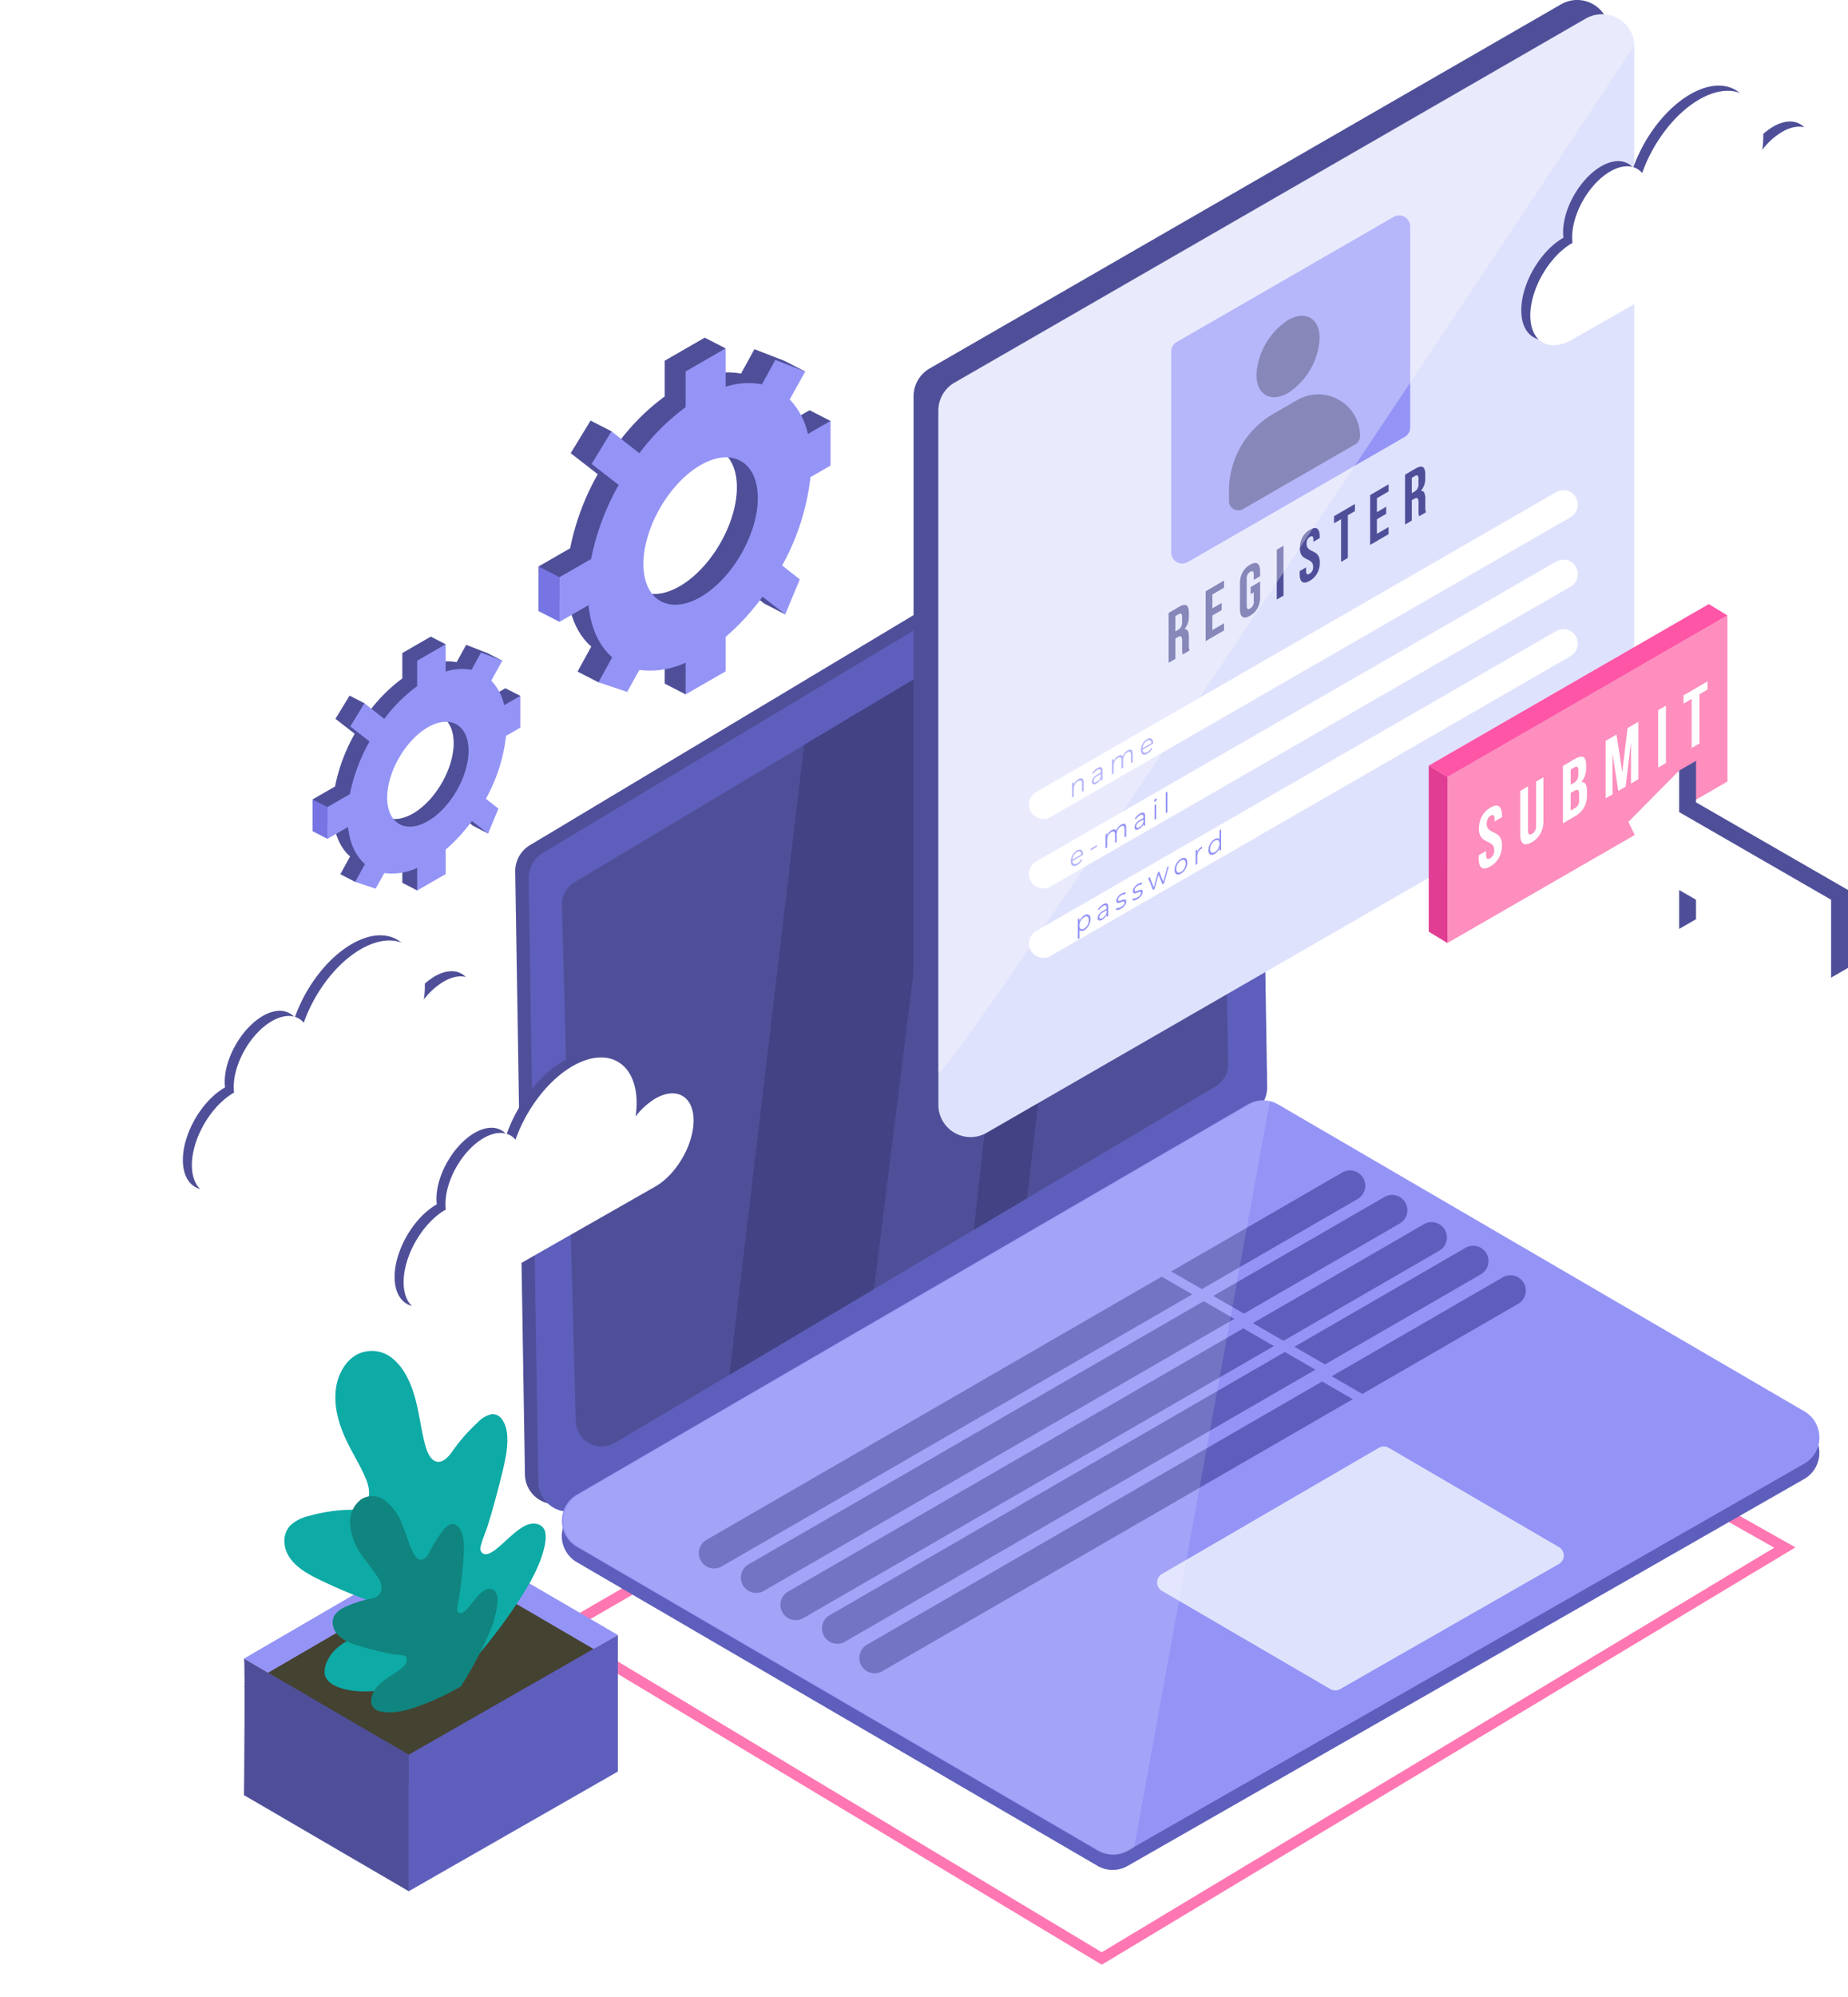 <svg xmlns="http://www.w3.org/2000/svg" xmlns:xlink="http://www.w3.org/1999/xlink" width="519.171" height="560.638" viewBox="0 0 519.171 560.638">
  <defs>
    <style>
      .cls-1, .cls-2 {
        fill: none;
      }

      .cls-11, .cls-3 {
        fill: #4f4f99;
      }

      .cls-4 {
        fill: #5e5ebc;
      }

      .cls-13, .cls-5 {
        fill: #9494f7;
      }

      .cls-12, .cls-6 {
        fill: #dfe2fc;
      }

      .cls-14, .cls-18, .cls-7, .cls-9 {
        fill: #fff;
      }

      .cls-7 {
        opacity: 0.14;
      }

      .cls-8 {
        fill: #424284;
      }

      .cls-10 {
        fill: #7675e3;
      }

      .cls-11, .cls-12, .cls-13, .cls-14, .cls-15, .cls-16, .cls-17, .cls-18 {
        fill-rule: evenodd;
      }

      .cls-15 {
        fill: #fd8ebe;
      }

      .cls-16 {
        fill: #e03d93;
      }

      .cls-17 {
        fill: #ff55a6;
      }

      .cls-18 {
        opacity: 0.32;
      }

      .cls-19 {
        fill: #444230;
      }

      .cls-20 {
        fill: #0eaaa6;
      }

      .cls-21 {
        fill: #10847e;
      }

      .cls-22, .cls-23 {
        stroke: none;
      }

      .cls-23 {
        fill: #ff77b2;
      }

      .cls-24 {
        filter: url(#Path_341);
      }
    </style>
    <filter id="Path_341" x="145.498" y="336.943" width="367.902" height="223.695" filterUnits="userSpaceOnUse">
      <feOffset input="SourceAlpha"/>
      <feGaussianBlur stdDeviation="3" result="blur"/>
      <feFlood flood-color="#ff77b2"/>
      <feComposite operator="in" in2="blur"/>
      <feComposite in="SourceGraphic"/>
    </filter>
  </defs>
  <g id="Group_184" data-name="Group 184" transform="translate(-248 -270)">
    <g class="cls-24" transform="matrix(1, 0, 0, 1, 248, 270)">
      <g id="Path_341-2" data-name="Path 341" class="cls-1" transform="translate(-185 -292)">
        <path class="cls-22" d="M343.1,752.712l151.422,90.926L689.4,726.466,532.57,637.943,339.5,749.707Z"/>
        <path class="cls-23" d="M 494.525 840.138 L 683.442 726.548 L 532.588 641.399 L 344.718 750.152 L 344.846 750.259 L 494.525 840.138 M 494.526 843.638 L 343.103 752.712 L 339.498 749.707 L 532.57 637.943 L 689.4 726.466 L 494.526 843.638 Z"/>
      </g>
    </g>
    <g id="Layer_2" data-name="Layer 2" transform="translate(248 269.989)">
      <g id="OBJECTS" transform="translate(0 0.011)">
        <g id="Group_89" data-name="Group 89">
          <path id="Path_256" data-name="Path 256" class="cls-2" d="M232.59,90.53C104.663,164.265,0,345.242,0,492.7c0,.564.016,1.115.019,1.676L465.172,225.538c0-.322.011-.646.011-.968C465.182,77.114,360.513,16.8,232.59,90.53Z" transform="translate(0 16.397)"/>
          <g id="Group_72" data-name="Group 72" transform="translate(144.74 123.571)">
            <g id="Group_68" data-name="Group 68">
              <path id="Path_257" data-name="Path 257" class="cls-3" d="M318.007,105.059l2.757,171.112a8.486,8.486,0,0,1-4.176,7.448l-187.8,110.69A8.486,8.486,0,0,1,116,387.134l-2.727-169.266a8.486,8.486,0,0,1,4.123-7.416L305.16,97.918a8.486,8.486,0,0,1,12.847,7.141Z" transform="translate(-113.267 -96.712)"/>
              <path id="Path_258" data-name="Path 258" class="cls-4" d="M320.949,106.695l2.758,171.112a8.486,8.486,0,0,1-4.176,7.448l-187.8,110.69a8.486,8.486,0,0,1-12.794-7.174L116.208,219.5a8.487,8.487,0,0,1,4.123-7.416L308.1,99.553a8.486,8.486,0,0,1,12.849,7.142Z" transform="translate(-112.45 -96.258)"/>
              <path id="Path_259" data-name="Path 259" class="cls-3" d="M308.344,120.555l2.362,146.61a7.272,7.272,0,0,1-3.578,6.381L138.4,373.619a7.271,7.271,0,0,1-10.962-6.147l-3.907-144.9a7.27,7.27,0,0,1,3.532-6.354L297.336,114.436a7.271,7.271,0,0,1,11.008,6.119Z" transform="translate(-110.415 -92.074)"/>
            </g>
            <g id="Group_71" data-name="Group 71" transform="translate(13.097 185.371)">
              <g id="Group_69" data-name="Group 69">
                <path id="Path_260" data-name="Path 260" class="cls-4" d="M472.587,332.475,324.738,246.294a8.487,8.487,0,0,0-8.539,0L127.737,355.846a8.486,8.486,0,0,0-.009,14.668l146.256,85.252a8.487,8.487,0,0,0,8.485.036L472.525,347.174a8.486,8.486,0,0,0,.063-14.7Z" transform="translate(-123.516 -240.839)"/>
                <path id="Path_261" data-name="Path 261" class="cls-5" d="M472.6,329.11,324.752,242.929a8.486,8.486,0,0,0-8.538-.005L127.751,352.481a8.487,8.487,0,0,0-.009,14.668L274,452.4a8.487,8.487,0,0,0,8.485.036L472.539,343.809a8.486,8.486,0,0,0,.062-14.7Z" transform="translate(-123.512 -241.774)"/>
                <path id="Path_262" data-name="Path 262" class="cls-6" d="M367.269,346.074l-47.811-27.869a2.745,2.745,0,0,0-2.761,0l-60.944,35.428a2.744,2.744,0,0,0,0,4.743l47.3,27.568a2.745,2.745,0,0,0,2.744.012l61.459-35.128a2.744,2.744,0,0,0,.02-4.753Z" transform="translate(-87.151 -220.641)"/>
              </g>
              <g id="Group_70" data-name="Group 70" transform="translate(38.484 19.683)">
                <path id="Path_263" data-name="Path 263" class="cls-4" d="M301.372,313.534l43.778-25.3a4.3,4.3,0,0,0,1.571-5.875h0a4.3,4.3,0,0,0-5.874-1.571L292.774,308.57" transform="translate(-114.968 -250.777)"/>
                <path id="Path_264" data-name="Path 264" class="cls-4" d="M318.945,303.554l-127.877,73.9a4.3,4.3,0,0,0-1.571,5.875h0a4.3,4.3,0,0,0,5.874,1.571l132.172-76.38" transform="translate(-143.826 -244.291)"/>
                <path id="Path_265" data-name="Path 265" class="cls-4" d="M293.17,307.052l43.778-25.3a4.3,4.3,0,0,0,1.571-5.875h0a4.3,4.3,0,0,0-5.874-1.571l-48.073,27.78" transform="translate(-117.247 -252.578)"/>
                <path id="Path_266" data-name="Path 266" class="cls-4" d="M310.742,297.072l-127.877,73.9a4.3,4.3,0,0,0-1.571,5.875h0a4.3,4.3,0,0,0,5.874,1.571l132.172-76.38" transform="translate(-146.105 -246.092)"/>
                <path id="Path_267" data-name="Path 267" class="cls-4" d="M284.033,301.863l43.778-25.3a4.3,4.3,0,0,0,1.571-5.876h0a4.3,4.3,0,0,0-5.874-1.571L275.435,296.9" transform="translate(-119.786 -254.02)"/>
                <path id="Path_268" data-name="Path 268" class="cls-4" d="M301.6,291.883l-127.877,73.9a4.3,4.3,0,0,0-1.571,5.875h0a4.3,4.3,0,0,0,5.874,1.571L310.2,296.848" transform="translate(-148.644 -247.534)"/>
                <path id="Path_269" data-name="Path 269" class="cls-4" d="M275.339,295.886l43.779-25.3a4.3,4.3,0,0,0,1.571-5.875h0a4.3,4.3,0,0,0-5.874-1.571l-48.074,27.781" transform="translate(-122.202 -255.681)"/>
                <path id="Path_270" data-name="Path 270" class="cls-4" d="M292.912,285.906,165.034,359.8a4.3,4.3,0,0,0-1.571,5.875h0a4.3,4.3,0,0,0,5.874,1.571l132.172-76.38" transform="translate(-151.06 -249.194)"/>
                <path id="Path_271" data-name="Path 271" class="cls-4" d="M266.086,290.5l43.779-25.3a4.3,4.3,0,0,0,1.571-5.875h0a4.3,4.3,0,0,0-5.874-1.571l-48.073,27.781" transform="translate(-124.773 -257.177)"/>
                <path id="Path_272" data-name="Path 272" class="cls-4" d="M283.658,280.52l-127.877,73.9a4.3,4.3,0,0,0-1.571,5.875h0a4.3,4.3,0,0,0,5.874,1.571l132.172-76.38" transform="translate(-153.631 -250.691)"/>
              </g>
            </g>
            <path id="Path_273" data-name="Path 273" class="cls-7" d="M316.538,242.915,128.074,352.472a8.487,8.487,0,0,0-.009,14.669l146.257,85.253a8.487,8.487,0,0,0,8.485.036l1.385-.792,38.153-209.712a8.469,8.469,0,0,0-5.807.989Z" transform="translate(-110.325 -56.402)"/>
            <path id="Path_274" data-name="Path 274" class="cls-8" d="M181.353,169.119,160.358,346l40.594-24.076L223.2,144.1Z" transform="translate(-100.182 -83.544)"/>
            <path id="Path_275" data-name="Path 275" class="cls-8" d="M233.379,134.419l-19.27,176.167,14.964-8.875,20.18-176.781" transform="translate(-85.246 -88.871)"/>
          </g>
          <g id="Group_73" data-name="Group 73" transform="translate(110.862 295.456)">
            <path id="Path_276" data-name="Path 276" class="cls-3" d="M157.5,242.742a19.882,19.882,0,0,0-5.586,5.059,27.081,27.081,0,0,0,.293-3.781c0-11.4-8.094-16.068-17.987-10.366-6.987,4.027-13.061,12.192-16.036,20.658-1.918-2.27-5.222-2.61-8.964-.454-5.893,3.4-10.714,11.733-10.714,18.526a12.6,12.6,0,0,0,.1,1.539c-.034.019-.067.033-.1.052-6.463,3.725-11.752,12.869-11.752,20.32s5.288,10.5,11.752,6.772L157.5,267.442c5.893-3.4,10.714-11.733,10.714-18.526S163.394,239.346,157.5,242.742Z" transform="translate(-86.756 -231.221)"/>
            <path id="Path_277" data-name="Path 277" class="cls-9" d="M159.484,243.88a19.886,19.886,0,0,0-5.586,5.059,27.07,27.07,0,0,0,.293-3.781c0-11.4-8.094-16.068-17.987-10.366-6.987,4.027-13.061,12.192-16.036,20.658-1.918-2.269-5.222-2.61-8.964-.453-5.893,3.4-10.714,11.733-10.714,18.526a12.628,12.628,0,0,0,.1,1.539c-.034.019-.067.032-.1.052-6.464,3.726-11.752,12.87-11.752,20.32s5.288,10.5,11.752,6.772l58.994-33.626c5.893-3.4,10.714-11.733,10.714-18.525S165.377,240.484,159.484,243.88Z" transform="translate(-86.205 -230.905)"/>
          </g>
          <g id="Group_74" data-name="Group 74" transform="translate(51.376 262.615)">
            <path id="Path_278" data-name="Path 278" class="cls-3" d="M110.95,217.042a19.883,19.883,0,0,0-5.586,5.059,27.083,27.083,0,0,0,.293-3.781c0-11.4-8.094-16.068-17.987-10.366-6.987,4.027-13.061,12.192-16.036,20.658-1.918-2.27-5.222-2.61-8.964-.454-5.893,3.4-10.714,11.733-10.714,18.526a12.6,12.6,0,0,0,.1,1.539c-.034.019-.067.033-.1.052C45.493,252,40.2,261.146,40.2,268.6s5.288,10.5,11.752,6.772l58.994-33.626c5.893-3.4,10.714-11.733,10.714-18.526S116.843,213.646,110.95,217.042Z" transform="translate(-40.204 -205.521)"/>
            <path id="Path_279" data-name="Path 279" class="cls-9" d="M112.933,218.18a19.885,19.885,0,0,0-5.586,5.059,27.065,27.065,0,0,0,.293-3.781c0-11.4-8.094-16.068-17.987-10.366-6.987,4.027-13.061,12.192-16.036,20.658-1.918-2.27-5.222-2.61-8.964-.453-5.893,3.4-10.714,11.733-10.714,18.526a12.623,12.623,0,0,0,.1,1.539c-.034.019-.067.032-.1.052-6.464,3.726-11.752,12.87-11.752,20.32s5.288,10.5,11.752,6.772l58.994-33.626c5.893-3.4,10.714-11.733,10.714-18.525S118.826,214.784,112.933,218.18Z" transform="translate(-39.653 -205.205)"/>
          </g>
          <g id="Group_75" data-name="Group 75" transform="translate(87.821 178.744)">
            <path id="Path_280" data-name="Path 280" class="cls-3" d="M118.365,156.992a14.445,14.445,0,0,0-3.626-6.9l7.289-3.435-4.185-2.146-5.977-2.317-2.673,4.869a14.943,14.943,0,0,0-7.266.494l4.185-5.523-4.185-2.146-8,4.609v7.141a44.455,44.455,0,0,0-9.244,9.2L83.3,158.6l-4.185-2.146-3.971,6.516,5.406,4.2a49.762,49.762,0,0,0-5.522,14.8l-6.3,3.632v8.921l5.786-3.335c.476,4.659,2.178,8.2,4.74,10.42l-2.745,5,4.185,2.146,1.553-.237,2.442-4.391a16.592,16.592,0,0,0,9.245-1.456v6.346l4.185,2.146,3.811-6.755v-6.873A47.327,47.327,0,0,0,109.3,189.5l4.54,3.526,4.185,2.146-1.275-9.132-3.533-2.777a47.008,47.008,0,0,0,5.662-17.648l4.014-2.314,4.185-6.775-4.185-2.146ZM96.924,189.553c-6.288,3.624-11.432.659-11.432-6.588s5.144-16.143,11.432-19.767,11.432-.66,11.432,6.588-5.144,16.144-11.432,19.768Z" transform="translate(-68.725 -139.888)"/>
            <path id="Path_281" data-name="Path 281" class="cls-5" d="M121.64,158.672a14.444,14.444,0,0,0-3.626-6.9l3.1-5.58-5.977-2.317-2.672,4.869a14.945,14.945,0,0,0-7.266.494v-7.669l-8,4.609v7.141a44.464,44.464,0,0,0-9.244,9.2l-5.574-4.382-3.971,6.516,5.406,4.2a49.762,49.762,0,0,0-5.522,14.8L72,187.285v8.921l5.786-3.335c.476,4.659,2.178,8.2,4.74,10.42l-2.745,5,5.738,1.909,2.442-4.391a16.593,16.593,0,0,0,9.245-1.456V210.7l8-4.609v-6.873a47.329,47.329,0,0,0,7.372-8.035l4.539,3.526,2.911-6.987-3.533-2.777a47,47,0,0,0,5.662-17.648l4.014-2.314v-8.921ZM100.2,191.233c-6.288,3.624-11.432.659-11.432-6.588S93.911,168.5,100.2,164.878s11.432-.659,11.432,6.588-5.144,16.142-11.431,19.766Z" transform="translate(-67.815 -139.421)"/>
            <path id="Path_282" data-name="Path 282" class="cls-10" d="M68.725,175.664l4.185,2.146v8.921l-4.185-2.146Z" transform="translate(-68.725 -129.947)"/>
          </g>
          <g id="Group_76" data-name="Group 76" transform="translate(151.316 94.801)">
            <path id="Path_283" data-name="Path 283" class="cls-3" d="M188.177,98.237a20.3,20.3,0,0,0-5.1-9.7l10.244-4.827L187.443,80.7l-8.4-3.256-3.756,6.842a21,21,0,0,0-10.211.694l5.882-7.762L165.076,74.2l-11.238,6.477V90.711a62.48,62.48,0,0,0-12.992,12.93l-1.953-3.143-5.882-3.016-5.58,9.158,7.6,5.9a69.939,69.939,0,0,0-7.76,20.8l-8.856,5.1v12.537l8.132-4.687c.669,6.549,3.061,11.518,6.661,14.644l-3.858,7.029,5.882,3.016,2.183-.333,3.432-6.171a23.317,23.317,0,0,0,12.993-2.046v8.918l5.882,3.016,5.356-9.493v-9.66a66.515,66.515,0,0,0,10.361-11.293l6.38,4.955L187.7,151.9l-1.791-12.834-4.965-3.9a66.063,66.063,0,0,0,7.958-24.8l5.642-3.252,5.882-9.521-5.882-3.016ZM158.045,144c-8.837,5.093-16.067.927-16.067-9.259s7.23-22.687,16.067-27.78,16.067-.927,16.067,9.259S166.881,138.9,158.045,144Z" transform="translate(-118.413 -74.198)"/>
            <path id="Path_284" data-name="Path 284" class="cls-5" d="M192.78,100.6a20.3,20.3,0,0,0-5.1-9.7l4.362-7.843-8.4-3.256-3.756,6.842a21,21,0,0,0-10.211.694V76.558l-11.238,6.478V93.071A62.489,62.489,0,0,0,145.449,106l-7.834-6.158L132.034,109l7.6,5.9a69.929,69.929,0,0,0-7.76,20.8l-8.856,5.1v12.537l8.132-4.687c.669,6.549,3.061,11.518,6.661,14.644l-3.859,7.029,8.065,2.683,3.432-6.171a23.321,23.321,0,0,0,12.993-2.046v8.918l11.238-6.477v-9.66a66.52,66.52,0,0,0,10.361-11.293l6.38,4.955,4.091-9.819-4.965-3.9a66.056,66.056,0,0,0,7.958-24.8l5.642-3.252V96.928Zm-30.133,45.761c-8.837,5.093-16.067.927-16.067-9.259s7.23-22.687,16.067-27.78,16.067-.927,16.067,9.259-7.229,22.687-16.066,27.781Z" transform="translate(-117.134 -73.542)"/>
            <path id="Path_285" data-name="Path 285" class="cls-10" d="M118.413,124.478l5.882,3.014V140.03l-5.882-3.014Z" transform="translate(-118.413 -60.227)"/>
          </g>
          <g id="Group_82" data-name="Group 82" transform="translate(256.647)">
            <path id="Path_286" data-name="Path 286" class="cls-11" d="M200.84,111.3V307.424a9.046,9.046,0,0,0,13.564,7.838l177.39-102.238a9.047,9.047,0,0,0,4.529-7.838V9.057a9.046,9.046,0,0,0-13.563-7.838L205.369,103.462a9.046,9.046,0,0,0-4.529,7.838Z" transform="translate(-200.84 -0.011)"/>
            <path id="Path_287" data-name="Path 287" class="cls-12" d="M206.3,114.446V309.352a9.046,9.046,0,0,0,13.564,7.838l177.39-102.238a9.046,9.046,0,0,0,4.529-7.838V12.2a9.046,9.046,0,0,0-13.564-7.838L210.832,106.608a9.046,9.046,0,0,0-4.529,7.838Z" transform="translate(-199.322 0.863)"/>
            <path id="Path_288" data-name="Path 288" class="cls-13" d="M257.487,85.575v56.4a3.107,3.107,0,0,0,4.658,2.692l60.927-35.115a3.108,3.108,0,0,0,1.556-2.692v-56.4a3.107,3.107,0,0,0-4.659-2.692L259.043,82.883a3.107,3.107,0,0,0-1.556,2.692Z" transform="translate(-185.1 13.143)"/>
            <path id="Path_289" data-name="Path 289" class="cls-14" d="M226.221,195.967h0a4.053,4.053,0,0,0,6.076,3.511l146.084-84.2a4.053,4.053,0,0,0,2.029-3.511h0a4.053,4.053,0,0,0-6.076-3.511l-146.084,84.2a4.052,4.052,0,0,0-2.029,3.511Z" transform="translate(-193.787 29.918)"/>
            <path id="Path_290" data-name="Path 290" class="cls-14" d="M226.221,211.231h0a4.053,4.053,0,0,0,6.076,3.511l146.084-84.2a4.053,4.053,0,0,0,2.029-3.511h0a4.053,4.053,0,0,0-6.076-3.511L228.25,207.72a4.052,4.052,0,0,0-2.029,3.511Z" transform="translate(-193.787 34.159)"/>
            <path id="Path_291" data-name="Path 291" class="cls-14" d="M226.221,226.5h0a4.052,4.052,0,0,0,6.076,3.511l146.084-84.2a4.053,4.053,0,0,0,2.029-3.511h0a4.052,4.052,0,0,0-6.076-3.511l-146.084,84.2a4.052,4.052,0,0,0-2.029,3.511Z" transform="translate(-193.787 38.4)"/>
            <g id="Group_77" data-name="Group 77" transform="translate(88.623 88.665)">
              <path id="Path_292" data-name="Path 292" class="cls-3" d="M285.107,91.062c-4.882,2.814-8.877.512-8.877-5.116A19.654,19.654,0,0,1,285.107,70.6c4.882-2.814,8.877-.512,8.877,5.116A19.654,19.654,0,0,1,285.107,91.062Z" transform="translate(-268.514 -69.396)"/>
              <path id="Path_293" data-name="Path 293" class="cls-11" d="M270.192,113.738v2.881a2.609,2.609,0,0,0,3.911,2.26l31.6-18.213a2.609,2.609,0,0,0,1.306-2.26h0a11.739,11.739,0,0,0-17.6-10.171l-6.715,3.87A24.968,24.968,0,0,0,270.192,113.738Z" transform="translate(-270.192 -64.597)"/>
            </g>
            <g id="Group_78" data-name="Group 78" transform="translate(71.667 131.014)">
              <path id="Path_294" data-name="Path 294" class="cls-3" d="M260.754,146.292a10.213,10.213,0,0,1-.035-1.059v-2.2c0-.64-.1-1.038-.293-1.2s-.513-.11-.95.145l-.655.383v5.7l-1.9,1.11V135.177l2.864-1.675q1.467-.858,2.141-.462t.671,2.036v1.1a5.181,5.181,0,0,1-1.242,3.565.884.884,0,0,1,.966.5,3.983,3.983,0,0,1,.293,1.738v2.159q0,.6.036.948a1.758,1.758,0,0,0,.172.63l-1.934,1.13A2.524,2.524,0,0,1,260.754,146.292Zm-1.933-5.928.742-.434a2.256,2.256,0,0,0,.854-.839,2.646,2.646,0,0,0,.285-1.305v-1.38a1.348,1.348,0,0,0-.232-.963q-.234-.2-.734.089l-.915.535Z" transform="translate(-256.923 -94.095)"/>
              <path id="Path_295" data-name="Path 295" class="cls-3" d="M269.558,133.855v2l-2.606,1.524v4.1l3.28-1.917v2l-5.179,3.026V130.59l5.179-3.026v2l-3.28,1.917v3.9Z" transform="translate(-254.664 -95.582)"/>
              <path id="Path_296" data-name="Path 296" class="cls-3" d="M278.265,128.911v4.439a6.236,6.236,0,0,1-.725,3.032,5.477,5.477,0,0,1-2.105,2.14q-1.381.808-2.105.321t-.725-2.185V129.38a6.25,6.25,0,0,1,.725-3.032,5.492,5.492,0,0,1,2.105-2.14q1.381-.807,2.105-.322t.725,2.186v1.36l-1.794,1.049v-1.5q0-1.38-.983-.8a2.075,2.075,0,0,0-.983,1.954v7.557q0,1.359.983.784a2.058,2.058,0,0,0,.983-1.934v-2.579l-.862.5v-2Z" transform="translate(-252.566 -96.655)"/>
              <path id="Path_297" data-name="Path 297" class="cls-3" d="M282.592,119.922v13.994l-1.9,1.109V121.031Z" transform="translate(-250.318 -97.706)"/>
              <path id="Path_298" data-name="Path 298" class="cls-3" d="M286.491,118.656a5.4,5.4,0,0,1,2.089-2.13q1.38-.807,2.088-.312t.708,2.2v.441l-1.794,1.049v-.58c0-.48-.081-.782-.241-.908s-.4-.1-.708.084a1.8,1.8,0,0,0-.709.743,2.6,2.6,0,0,0-.241,1.191,1.824,1.824,0,0,0,.406,1.3,3.888,3.888,0,0,0,1.217.787,7.05,7.05,0,0,1,1.087.634,2.436,2.436,0,0,1,.708.917,3.722,3.722,0,0,1,.293,1.608,6.239,6.239,0,0,1-.725,3.032,5.477,5.477,0,0,1-2.105,2.14q-1.381.808-2.105.321t-.725-2.184v-.86l1.8-1.05v1q0,1.359.983.784a2.058,2.058,0,0,0,.983-1.934,1.828,1.828,0,0,0-.406-1.3,3.914,3.914,0,0,0-1.217-.787,6.791,6.791,0,0,1-1.087-.635,2.4,2.4,0,0,1-.708-.915,3.725,3.725,0,0,1-.293-1.608,6.312,6.312,0,0,1,.706-3.022Z" transform="translate(-248.918 -98.788)"/>
              <path id="Path_299" data-name="Path 299" class="cls-3" d="M299.15,110.748v2l-1.984,1.16V125.9l-1.9,1.11V115.017l-1.985,1.16v-2Z" transform="translate(-246.82 -100.255)"/>
              <path id="Path_300" data-name="Path 300" class="cls-3" d="M305.729,112.712v2l-2.607,1.524v4.1l3.28-1.917v2l-5.178,3.027V109.448l5.178-3.027v2l-3.28,1.917v3.9Z" transform="translate(-244.613 -101.457)"/>
              <path id="Path_301" data-name="Path 301" class="cls-3" d="M312.726,115.913c-.022-.187-.034-.539-.034-1.059v-2.2c0-.64-.1-1.038-.293-1.2s-.512-.111-.95.144l-.655.383v5.7l-1.9,1.11V104.8l2.865-1.675q1.468-.857,2.141-.461t.671,2.035v1.1a5.183,5.183,0,0,1-1.242,3.565.883.883,0,0,1,.966.5,3.986,3.986,0,0,1,.293,1.738v2.159q0,.6.036.948a1.759,1.759,0,0,0,.172.63l-1.934,1.131a2.531,2.531,0,0,1-.139-.559Zm-1.932-5.928.742-.434a2.259,2.259,0,0,0,.854-.839,2.65,2.65,0,0,0,.285-1.306v-1.381a1.348,1.348,0,0,0-.232-.963q-.234-.2-.734.09l-.915.534Z" transform="translate(-242.482 -102.537)"/>
            </g>
            <g id="Group_79" data-name="Group 79" transform="translate(44.533 207.268)">
              <path id="Path_302" data-name="Path 302" class="cls-5" d="M238.549,171.1c.262.147.394.5.394,1.074v2.375l-.478.279V172.5c0-.426-.091-.7-.276-.812s-.446-.074-.786.125a2.428,2.428,0,0,0-.9.922,2.552,2.552,0,0,0-.333,1.28v2.149l-.477.278v-4.094l.457-.267v.755a3.23,3.23,0,0,1,.542-.9,3.069,3.069,0,0,1,.8-.675A1.078,1.078,0,0,1,238.549,171.1Z" transform="translate(-235.69 -159.759)"/>
              <path id="Path_303" data-name="Path 303" class="cls-5" d="M242.665,168.619c.247.123.369.447.369.971v2.538l-.457.267v-.639a2.641,2.641,0,0,1-.474.776,2.915,2.915,0,0,1-.743.613,1.187,1.187,0,0,1-.941.223q-.35-.122-.349-.66a1.893,1.893,0,0,1,.327-1.032,2.975,2.975,0,0,1,1.037-.926l1.123-.656v-.248c0-.353-.086-.572-.256-.657s-.419-.031-.745.16a3.231,3.231,0,0,0-.646.5,3.831,3.831,0,0,0-.53.665l-.216-.286a4.308,4.308,0,0,1,.645-.787,4.165,4.165,0,0,1,.794-.607Q242.3,168.433,242.665,168.619Zm-.538,3.428a2.625,2.625,0,0,0,.431-.87v-.669l-1.109.648a1.5,1.5,0,0,0-.907,1.262c0,.24.079.381.236.428a.914.914,0,0,0,.658-.179,2.317,2.317,0,0,0,.693-.62Z" transform="translate(-234.472 -160.444)"/>
              <path id="Path_304" data-name="Path 304" class="cls-5" d="M249.911,164.784c.253.147.379.51.379,1.086v2.375l-.477.279V166.2q0-.638-.266-.818t-.749.1a2.293,2.293,0,0,0-.867.9,2.6,2.6,0,0,0-.314,1.27v2.149l-.478.279v-2.32c0-.426-.09-.7-.266-.817s-.429-.085-.756.107a2.292,2.292,0,0,0-.864.9,2.587,2.587,0,0,0-.319,1.272v2.149l-.477.278V167.56l.457-.266v.748a3.074,3.074,0,0,1,.524-.883,2.969,2.969,0,0,1,.772-.655,1.367,1.367,0,0,1,.77-.232.577.577,0,0,1,.487.362,3.363,3.363,0,0,1,.562-.962,3.126,3.126,0,0,1,.837-.719Q249.533,164.563,249.911,164.784Z" transform="translate(-233.253 -161.516)"/>
              <path id="Path_305" data-name="Path 305" class="cls-5" d="M254.256,163.712,251.3,165.44a.828.828,0,0,0,.423.784,1.072,1.072,0,0,0,.968-.173,2.628,2.628,0,0,0,.605-.49,3.182,3.182,0,0,0,.477-.679l.268.2a3.628,3.628,0,0,1-.588.842,3.453,3.453,0,0,1-.776.625,1.775,1.775,0,0,1-.963.3.817.817,0,0,1-.656-.36,1.624,1.624,0,0,1-.235-.937,3.455,3.455,0,0,1,.225-1.206,3.983,3.983,0,0,1,.619-1.1,3.144,3.144,0,0,1,.884-.781,1.486,1.486,0,0,1,.88-.25.783.783,0,0,1,.611.377,1.728,1.728,0,0,1,.222.948Zm-2.564.1a2.74,2.74,0,0,0-.393,1.214l2.507-1.465a.847.847,0,0,0-.393-.755.892.892,0,0,0-.864.127,2.431,2.431,0,0,0-.858.878Z" transform="translate(-231.486 -162.209)"/>
            </g>
            <g id="Group_80" data-name="Group 80" transform="translate(44.174 222.266)">
              <path id="Path_306" data-name="Path 306" class="cls-5" d="M238.847,188.173l-2.958,1.729a.826.826,0,0,0,.423.783,1.07,1.07,0,0,0,.967-.172,2.642,2.642,0,0,0,.606-.49,3.231,3.231,0,0,0,.477-.68l.268.2a3.628,3.628,0,0,1-.588.842,3.482,3.482,0,0,1-.776.625,1.771,1.771,0,0,1-.965.3.815.815,0,0,1-.655-.36,1.613,1.613,0,0,1-.236-.937,3.458,3.458,0,0,1,.226-1.206,4.008,4.008,0,0,1,.618-1.1,3.182,3.182,0,0,1,.884-.781,1.5,1.5,0,0,1,.881-.25.783.783,0,0,1,.612.378,1.74,1.74,0,0,1,.222.948Zm-2.564.1a2.74,2.74,0,0,0-.393,1.215l2.507-1.466a.845.845,0,0,0-.393-.754.894.894,0,0,0-.865.127,2.438,2.438,0,0,0-.856.88Z" transform="translate(-235.408 -170.41)"/>
              <path id="Path_307" data-name="Path 307" class="cls-5" d="M239.766,186.724l1.761-1.03v.483l-1.761,1.03Z" transform="translate(-234.198 -170.681)"/>
              <path id="Path_308" data-name="Path 308" class="cls-5" d="M248.486,181.071c.252.148.378.511.378,1.086v2.375l-.477.279v-2.32q0-.638-.265-.819t-.75.1a2.291,2.291,0,0,0-.867.9,2.6,2.6,0,0,0-.316,1.27V186.1l-.477.279v-2.32c0-.426-.09-.7-.266-.818s-.429-.084-.756.108a2.3,2.3,0,0,0-.864.9,2.591,2.591,0,0,0-.319,1.273v2.149l-.477.278v-4.094l.457-.267v.748a3.08,3.08,0,0,1,.524-.882,2.955,2.955,0,0,1,.774-.655,1.357,1.357,0,0,1,.769-.233.58.58,0,0,1,.487.362,3.372,3.372,0,0,1,.562-.962,3.137,3.137,0,0,1,.837-.719Q248.107,180.85,248.486,181.071Z" transform="translate(-233.29 -171.988)"/>
              <path id="Path_309" data-name="Path 309" class="cls-5" d="M252.027,178.6q.369.184.369.971v2.538l-.457.267v-.639a2.686,2.686,0,0,1-.474.776,2.938,2.938,0,0,1-.742.613,1.189,1.189,0,0,1-.942.223q-.348-.122-.348-.66a1.9,1.9,0,0,1,.326-1.032,2.992,2.992,0,0,1,1.038-.926l1.122-.656v-.248q0-.53-.255-.656c-.171-.085-.419-.031-.746.16a3.24,3.24,0,0,0-.645.5,3.747,3.747,0,0,0-.53.664l-.216-.286a4.331,4.331,0,0,1,.645-.787,4.17,4.17,0,0,1,.792-.606C251.428,178.551,251.781,178.478,252.027,178.6Zm-.538,3.428a2.646,2.646,0,0,0,.429-.87v-.669l-1.108.648a1.5,1.5,0,0,0-.907,1.262c0,.24.077.381.235.428a.917.917,0,0,0,.659-.179,2.331,2.331,0,0,0,.693-.62Z" transform="translate(-231.512 -172.668)"/>
              <path id="Path_310" data-name="Path 310" class="cls-5" d="M253.836,176.322a.236.236,0,0,1-.1-.222.664.664,0,0,1,.1-.331.68.68,0,0,1,.248-.263.246.246,0,0,1,.248-.032.217.217,0,0,1,.1.21.773.773,0,0,1-.351.609.246.246,0,0,1-.248.029Zm.007,1.008.475-.278v4.094l-.475.278Z" transform="translate(-230.316 -173.527)"/>
              <path id="Path_311" data-name="Path 311" class="cls-5" d="M256.286,174.225l.475-.279v5.777l-.475.279Z" transform="translate(-229.607 -173.946)"/>
            </g>
            <g id="Group_81" data-name="Group 81" transform="translate(46.149 232.88)">
              <path id="Path_312" data-name="Path 312" class="cls-5" d="M239.676,200.924a.781.781,0,0,1,.631.366,1.69,1.69,0,0,1,.23.948,3.468,3.468,0,0,1-.23,1.225,3.943,3.943,0,0,1-.628,1.1,3.294,3.294,0,0,1-.9.789,1.533,1.533,0,0,1-.775.248.715.715,0,0,1-.569-.271v2.281l-.477.278v-5.6l.457-.267v.809a3.627,3.627,0,0,1,.568-.955,3.029,3.029,0,0,1,.8-.683A1.612,1.612,0,0,1,239.676,200.924Zm-.262,3.368a2.956,2.956,0,0,0,.474-.841,2.679,2.679,0,0,0,.171-.934,1.317,1.317,0,0,0-.171-.728.605.605,0,0,0-.474-.287,1.157,1.157,0,0,0-.673.19,2.439,2.439,0,0,0-.675.6,3.028,3.028,0,0,0-.47.839,2.643,2.643,0,0,0-.171.929,1.341,1.341,0,0,0,.171.733.592.592,0,0,0,.47.289,1.175,1.175,0,0,0,.675-.2,2.454,2.454,0,0,0,.673-.592Z" transform="translate(-236.954 -177.064)"/>
              <path id="Path_313" data-name="Path 313" class="cls-5" d="M243.919,198.549q.369.184.369.971v2.538l-.457.267v-.639a2.694,2.694,0,0,1-.474.776,2.938,2.938,0,0,1-.743.613,1.187,1.187,0,0,1-.941.223q-.35-.122-.349-.66a1.9,1.9,0,0,1,.326-1.032,2.992,2.992,0,0,1,1.038-.926l1.122-.656v-.248q0-.53-.255-.656c-.171-.085-.419-.031-.746.16a3.24,3.24,0,0,0-.645.5,3.743,3.743,0,0,0-.53.664l-.216-.286a4.333,4.333,0,0,1,.645-.787,4.137,4.137,0,0,1,.794-.606Q243.55,198.365,243.919,198.549Zm-.538,3.428a2.647,2.647,0,0,0,.429-.87v-.669l-1.108.648a1.5,1.5,0,0,0-.907,1.262c0,.24.077.381.235.428a.917.917,0,0,0,.659-.179,2.332,2.332,0,0,0,.693-.62Z" transform="translate(-235.74 -177.739)"/>
              <path id="Path_314" data-name="Path 314" class="cls-5" d="M245.943,201a1.091,1.091,0,0,1-.615,0l.216-.563a1.08,1.08,0,0,0,.558,0,2.271,2.271,0,0,0,.7-.28,2.368,2.368,0,0,0,.716-.593,1.043,1.043,0,0,0,.232-.63c0-.151-.044-.243-.128-.28a.514.514,0,0,0-.322-.006,4.655,4.655,0,0,0-.517.173,5.34,5.34,0,0,1-.693.214.561.561,0,0,1-.448-.069.622.622,0,0,1-.183-.538,1.876,1.876,0,0,1,.369-1.056,3.11,3.11,0,0,1,1.027-.927,2.915,2.915,0,0,1,.686-.3,1.3,1.3,0,0,1,.565-.054l-.21.567a1.483,1.483,0,0,0-1.042.258,2.17,2.17,0,0,0-.688.59,1.069,1.069,0,0,0-.232.626c0,.156.044.255.131.3a.475.475,0,0,0,.326.017,5.125,5.125,0,0,0,.538-.178,5.665,5.665,0,0,1,.679-.21.554.554,0,0,1,.437.063c.121.08.182.252.182.517a1.851,1.851,0,0,1-.388,1.079,3.382,3.382,0,0,1-1.072.941,2.82,2.82,0,0,1-.822.338Z" transform="translate(-234.627 -178.407)"/>
              <path id="Path_315" data-name="Path 315" class="cls-5" d="M249.567,198.886a1.09,1.09,0,0,1-.615,0l.215-.563a1.085,1.085,0,0,0,.559,0,2.284,2.284,0,0,0,.7-.28,2.359,2.359,0,0,0,.716-.593,1.043,1.043,0,0,0,.232-.63c0-.151-.044-.243-.129-.28a.514.514,0,0,0-.322-.006,4.621,4.621,0,0,0-.517.173,5.289,5.289,0,0,1-.694.214.558.558,0,0,1-.447-.069.622.622,0,0,1-.183-.538,1.873,1.873,0,0,1,.369-1.056,3.106,3.106,0,0,1,1.027-.928,2.917,2.917,0,0,1,.686-.3,1.3,1.3,0,0,1,.565-.054l-.21.567a1.483,1.483,0,0,0-1.042.258,2.17,2.17,0,0,0-.688.59,1.07,1.07,0,0,0-.232.626c0,.156.044.255.13.3a.483.483,0,0,0,.327.016,5.11,5.11,0,0,0,.538-.178,5.665,5.665,0,0,1,.679-.21.551.551,0,0,1,.436.064c.122.08.182.251.182.516a1.849,1.849,0,0,1-.387,1.079,3.389,3.389,0,0,1-1.072.942,2.855,2.855,0,0,1-.822.338Z" transform="translate(-233.62 -178.995)"/>
              <path id="Path_316" data-name="Path 316" class="cls-5" d="M258.227,190.292l-1.338,4.876-.451.263-1.114-2.7-1.117,4.008-.449.263-1.332-3.316.457-.267,1.109,2.831,1.137-4.143.409-.24,1.128,2.819,1.123-4.135Z" transform="translate(-232.655 -180.018)"/>
              <path id="Path_317" data-name="Path 317" class="cls-5" d="M259.1,193.2a.823.823,0,0,1-.645-.367,1.624,1.624,0,0,1-.235-.937,3.379,3.379,0,0,1,.235-1.212,4.084,4.084,0,0,1,.645-1.116,3.373,3.373,0,0,1,.921-.8,1.647,1.647,0,0,1,.92-.273.8.8,0,0,1,.643.363,1.647,1.647,0,0,1,.232.939,3.38,3.38,0,0,1-.232,1.21,4.035,4.035,0,0,1-.643,1.119,3.363,3.363,0,0,1-.92.806,1.642,1.642,0,0,1-.921.27Zm1.6-1.354a2.89,2.89,0,0,0,.467-.837,2.72,2.72,0,0,0,.168-.932,1.369,1.369,0,0,0-.168-.734.579.579,0,0,0-.467-.291,1.178,1.178,0,0,0-.675.2,2.462,2.462,0,0,0-.675.593,2.949,2.949,0,0,0-.47.839,2.675,2.675,0,0,0-.172.933,1.34,1.34,0,0,0,.172.733.59.59,0,0,0,.471.289,1.174,1.174,0,0,0,.675-.2,2.446,2.446,0,0,0,.675-.594Z" transform="translate(-231.045 -180.517)"/>
              <path id="Path_318" data-name="Path 318" class="cls-5" d="M263.81,186.7a3.038,3.038,0,0,1,.822-.691v.537l-.114.059a2.293,2.293,0,0,0-.874.907,2.677,2.677,0,0,0-.317,1.3V190.9l-.477.278v-4.094l.457-.267v.8A2.814,2.814,0,0,1,263.81,186.7Z" transform="translate(-229.758 -181.207)"/>
              <path id="Path_319" data-name="Path 319" class="cls-5" d="M269.249,182.252v5.777l-.457.267v-.81a3.577,3.577,0,0,1-.568.963,3.026,3.026,0,0,1-.8.683,1.584,1.584,0,0,1-.9.262.793.793,0,0,1-.631-.371,1.7,1.7,0,0,1-.228-.948,3.47,3.47,0,0,1,.228-1.215,3.941,3.941,0,0,1,.631-1.1,3.326,3.326,0,0,1,.9-.787,1.547,1.547,0,0,1,.776-.248.711.711,0,0,1,.568.272v-2.461Zm-1.113,5.777a2.958,2.958,0,0,0,.47-.839,2.679,2.679,0,0,0,.172-.933,1.338,1.338,0,0,0-.172-.733.588.588,0,0,0-.47-.289,1.164,1.164,0,0,0-.668.192,2.457,2.457,0,0,0-.676.593,2.993,2.993,0,0,0-.47.839,2.7,2.7,0,0,0-.171.932,1.354,1.354,0,0,0,.171.734.6.6,0,0,0,.47.289,1.184,1.184,0,0,0,.676-.2,2.429,2.429,0,0,0,.668-.588Z" transform="translate(-228.977 -182.252)"/>
            </g>
          </g>
          <g id="Group_86" data-name="Group 86" transform="translate(401.388 169.619)">
            <g id="Group_83" data-name="Group 83">
              <path id="Path_320" data-name="Path 320" class="cls-15" d="M318.212,180.58v46.631l78.669-45.34V135.24Z" transform="translate(-312.968 -132.054)"/>
              <path id="Path_321" data-name="Path 321" class="cls-16" d="M319.352,171.413l-5.244-3.183v46.629l5.244,3.184Z" transform="translate(-314.108 -122.887)"/>
              <path id="Path_322" data-name="Path 322" class="cls-17" d="M398.022,135.933l-78.669,45.34-5.244-3.183,78.669-45.343Z" transform="translate(-314.108 -132.747)"/>
            </g>
            <g id="Group_84" data-name="Group 84" transform="translate(56.106 44.011)">
              <path id="Path_323" data-name="Path 323" class="cls-3" d="M418.659,203.444v21.875l-4.745,2.735-37.955-27.344v10.937l-4.743,2.735-9.489-32.814,9.489-11.644,4.745-2.735v11.644Z" transform="translate(-356.983 -167.188)"/>
              <path id="Path_324" data-name="Path 324" class="cls-9" d="M414.946,205.584v21.875l-42.7-24.609v10.937l-14.233-30.08,14.233-14.379v11.644Z" transform="translate(-358.014 -166.593)"/>
            </g>
            <g id="Group_85" data-name="Group 85" transform="translate(14.057 21.68)">
              <path id="Path_325" data-name="Path 325" class="cls-9" d="M325.983,180.047a6.205,6.205,0,0,1,2.4-2.453q1.591-.93,2.4-.358t.815,2.528v.507l-2.067,1.208v-.668c0-.553-.092-.9-.278-1.046s-.458-.113-.815.1a2.068,2.068,0,0,0-.815.857,2.994,2.994,0,0,0-.278,1.37,2.1,2.1,0,0,0,.467,1.5,4.5,4.5,0,0,0,1.4.908,8.007,8.007,0,0,1,1.253.73,2.8,2.8,0,0,1,.814,1.055,4.285,4.285,0,0,1,.338,1.851,7.176,7.176,0,0,1-.835,3.492,6.319,6.319,0,0,1-2.423,2.465q-1.591.929-2.426.369t-.835-2.516v-.99l2.068-1.209v1.151q0,1.565,1.132.9a2.369,2.369,0,0,0,1.134-2.227,2.1,2.1,0,0,0-.468-1.5,4.49,4.49,0,0,0-1.4-.908,7.9,7.9,0,0,1-1.253-.73,2.768,2.768,0,0,1-.815-1.055,4.288,4.288,0,0,1-.337-1.852,7.27,7.27,0,0,1,.814-3.48Z" transform="translate(-325.108 -142.126)"/>
              <path id="Path_326" data-name="Path 326" class="cls-9" d="M336.409,185.767q0,1.567,1.132.9a2.373,2.373,0,0,0,1.133-2.229v-12.43l2.067-1.207v12.27a7.2,7.2,0,0,1-.835,3.493,6.32,6.32,0,0,1-2.423,2.464q-1.591.929-2.426.371t-.834-2.518v-12.27l2.186-1.278Z" transform="translate(-322.576 -143.852)"/>
              <path id="Path_327" data-name="Path 327" class="cls-9" d="M349.365,166.41q.775.457.775,2.343v.575a6.873,6.873,0,0,1-.348,2.252,5.325,5.325,0,0,1-1.063,1.819q1.629-.215,1.63,2.5v1.313a6.381,6.381,0,0,1-3.318,5.761l-3.438,2.01V168.869l3.3-1.929Q348.588,165.954,349.365,166.41Zm-3.578,7.741.855-.5a2.6,2.6,0,0,0,.983-.966,3.054,3.054,0,0,0,.328-1.5v-.9a1.552,1.552,0,0,0-.267-1.109c-.18-.157-.462-.121-.845.1l-1.055.616Zm0,7.252,1.253-.732a2.184,2.184,0,0,0,.854-.856,2.958,2.958,0,0,0,.279-1.4v-1.4q0-1.1-.329-1.339t-1.082.208l-.975.569Z" transform="translate(-319.97 -145.113)"/>
              <path id="Path_328" data-name="Path 328" class="cls-9" d="M359.151,160.382l3.041-1.778v16.114l-2.068,1.209V164.371l-1.51,12.439-2.067,1.208-1.631-10.442V178.97l-1.907,1.115V163.971l3.041-1.778,1.61,10.5Z" transform="translate(-317.355 -147.243)"/>
              <path id="Path_329" data-name="Path 329" class="cls-9" d="M366.735,155.059v16.114l-2.185,1.278V156.337Z" transform="translate(-314.149 -148.228)"/>
              <path id="Path_330" data-name="Path 330" class="cls-9" d="M376.875,149.713v2.3l-2.286,1.337v13.812l-2.186,1.278V154.63l-2.285,1.335v-2.3Z" transform="translate(-312.602 -149.713)"/>
            </g>
          </g>
          <path id="Path_331" data-name="Path 331" class="cls-18" d="M206.3,114.346v185.84c0,6.954,195.308-287.992,195.308-287.992a9.038,9.038,0,0,0-13.552-7.831L210.828,106.516a9.039,9.039,0,0,0-4.525,7.831Z" transform="translate(57.325 0.863)"/>
          <g id="Group_87" data-name="Group 87" transform="translate(427.385 24.044)">
            <path id="Path_332" data-name="Path 332" class="cls-3" d="M405.2,30.347a19.882,19.882,0,0,0-5.586,5.059,27.1,27.1,0,0,0,.293-3.781c0-11.4-8.094-16.068-17.987-10.366-6.987,4.027-13.061,12.192-16.036,20.658-1.918-2.27-5.222-2.61-8.964-.454C351.025,44.861,346.2,53.2,346.2,59.99a12.6,12.6,0,0,0,.1,1.539c-.034.019-.067.033-.1.052-6.464,3.725-11.752,12.869-11.752,20.32s5.288,10.5,11.752,6.772L405.2,55.047c5.893-3.4,10.714-11.733,10.714-18.526S411.09,26.951,405.2,30.347Z" transform="translate(-334.452 -18.826)"/>
            <path id="Path_333" data-name="Path 333" class="cls-9" d="M407.18,31.486a19.885,19.885,0,0,0-5.586,5.059,27.06,27.06,0,0,0,.294-3.781c0-11.4-8.094-16.068-17.987-10.366-6.987,4.027-13.061,12.192-16.036,20.658-1.918-2.269-5.222-2.61-8.964-.453-5.893,3.4-10.714,11.733-10.714,18.526a12.657,12.657,0,0,0,.1,1.539c-.034.019-.067.033-.1.052-6.463,3.726-11.752,12.87-11.752,20.32s5.288,10.5,11.752,6.772l58.994-33.626c5.893-3.4,10.714-11.733,10.714-18.525S413.073,28.089,407.18,31.486Z" transform="translate(-333.901 -18.51)"/>
          </g>
          <g id="Group_88" data-name="Group 88" transform="translate(68.548 379.308)">
            <path id="Path_334" data-name="Path 334" class="cls-6" d="M158.674,395.176l-46.755-27.253L53.643,401.8l46.284,26.979,55.146-31.519C156.683,396.34,158.674,395.176,158.674,395.176Z" transform="translate(-53.643 -277.088)"/>
            <path id="Path_335" data-name="Path 335" class="cls-5" d="M158.674,365.177l-46.755-27.253L53.643,371.8,99.927,398.78l55.146-31.52C156.683,366.34,158.674,365.177,158.674,365.177Z" transform="translate(-53.643 -285.424)"/>
            <path id="Path_336" data-name="Path 336" class="cls-19" d="M158.674,371.365l-46.755-27.254L53.643,377.988l46.284,26.979,55.146-31.519C156.683,372.528,158.674,371.365,158.674,371.365Z" transform="translate(-53.643 -283.704)"/>
            <path id="Path_337" data-name="Path 337" class="cls-20" d="M135.444,346.782a3.112,3.112,0,0,0-2.315-1.412c-3.566-.58-7.177,3.943-10.895,6.93-.852.684-3.691,3-4.639.431-.32-.866,1.609-5.394,1.991-6.626q2.4-7.755,4.4-16.168c1.1-4.65,2.032-10.166-.089-13.531a3.434,3.434,0,0,0-2.973-1.836,7.529,7.529,0,0,0-4.126,2.379,49.579,49.579,0,0,0-7.148,8.17c-1,1.413-2.309,2.773-3.724,2.857-1.9.113-3.054-2.063-3.683-4.179-1.14-3.834-1.622-8.176-2.667-12.464-1.094-4.489-2.946-9.14-6.306-12.063a9.073,9.073,0,0,0-9.852-1.655c-3.27,1.41-5.735,5.3-6.365,9.447-.779,5.133.722,10.233,2.711,14.511,1.892,4.071,4.235,7.62,5.757,11.429.839,2.1,1.33,4.761-.156,6.6a6.016,6.016,0,0,1-4.67,1.836,44.853,44.853,0,0,0-11.355,1.767,10.711,10.711,0,0,0-5.355,2.854,6.473,6.473,0,0,0-1.427,4.817c.46,5.037,5.273,7.988,9.506,10.044a145.557,145.557,0,0,0,14.387,6.094c1.081.388,5.376,1.184,5.681,2.129.9,2.8-2.655,4.625-3.737,5.19-4.85,2.53-10.871,3.97-13.532,9a7.2,7.2,0,0,0-1.038,4.072c.243,1.877,1.854,3.035,3.615,3.748,5.689,2.305,13.236,1.068,19.626-.3a112.135,112.135,0,0,0,14.45-4.19l2.433-.9,1.938-2.242c3.562-4.181,6.978-8.526,10.119-13.049,3.868-5.569,8.02-12.01,9.533-18.44C136,350.09,136.183,348.044,135.444,346.782Z" transform="translate(-51.177 -296.84)"/>
            <path id="Path_338" data-name="Path 338" class="cls-21" d="M118.809,355.455a1.986,1.986,0,0,0-1.6-.658c-2.305-.009-4.129,3.2-6.173,5.457-.468.516-2.027,2.258-2.88.735-.288-.514.475-3.56.592-4.375q.739-5.128,1.155-10.629c.227-3.04.264-6.61-1.409-8.518a2.191,2.191,0,0,0-2.057-.86,4.806,4.806,0,0,0-2.363,1.912,31.641,31.641,0,0,0-3.688,5.863c-.486.99-1.178,1.979-2.061,2.173-1.188.261-2.131-.995-2.739-2.265-1.1-2.3-1.84-4.991-2.927-7.588a14.737,14.737,0,0,0-5.18-6.972,5.79,5.79,0,0,0-6.375-.058,7.844,7.844,0,0,0-3.067,6.59,16.444,16.444,0,0,0,3.159,8.874c1.6,2.377,3.431,4.379,4.771,6.627a4.26,4.26,0,0,1,.562,4.178,3.839,3.839,0,0,1-2.759,1.624,28.62,28.62,0,0,0-6.98,2.249,6.835,6.835,0,0,0-3.089,2.334,4.13,4.13,0,0,0-.418,3.178c.794,3.129,4.122,4.507,7,5.38a92.89,92.89,0,0,0,9.677,2.4c.72.137,3.507.209,3.793.774.849,1.674-1.211,3.18-1.837,3.644-2.8,2.079-6.454,3.589-7.628,7.025a4.6,4.6,0,0,0-.247,2.67,3.261,3.261,0,0,0,2.653,2c3.816.884,8.448-.65,12.339-2.15a71.535,71.535,0,0,0,8.688-4.085l1.443-.811,1-1.607c1.827-2.991,3.545-6.071,5.072-9.235,1.881-3.9,3.854-8.371,4.164-12.575A4.968,4.968,0,0,0,118.809,355.455Z" transform="translate(-48.227 -287.974)"/>
            <path id="Path_339" data-name="Path 339" class="cls-4" d="M89.863,431.19V392.854l58.746-33.6v38.335l-58.746,33.6" transform="translate(-43.578 -279.498)"/>
            <path id="Path_340" data-name="Path 340" class="cls-3" d="M53.643,364.435c.356.479,0,38.335,0,38.335l46.284,26.979V391.414Z" transform="translate(-53.643 -278.057)"/>
          </g>
        </g>
      </g>
    </g>
  </g>
</svg>
